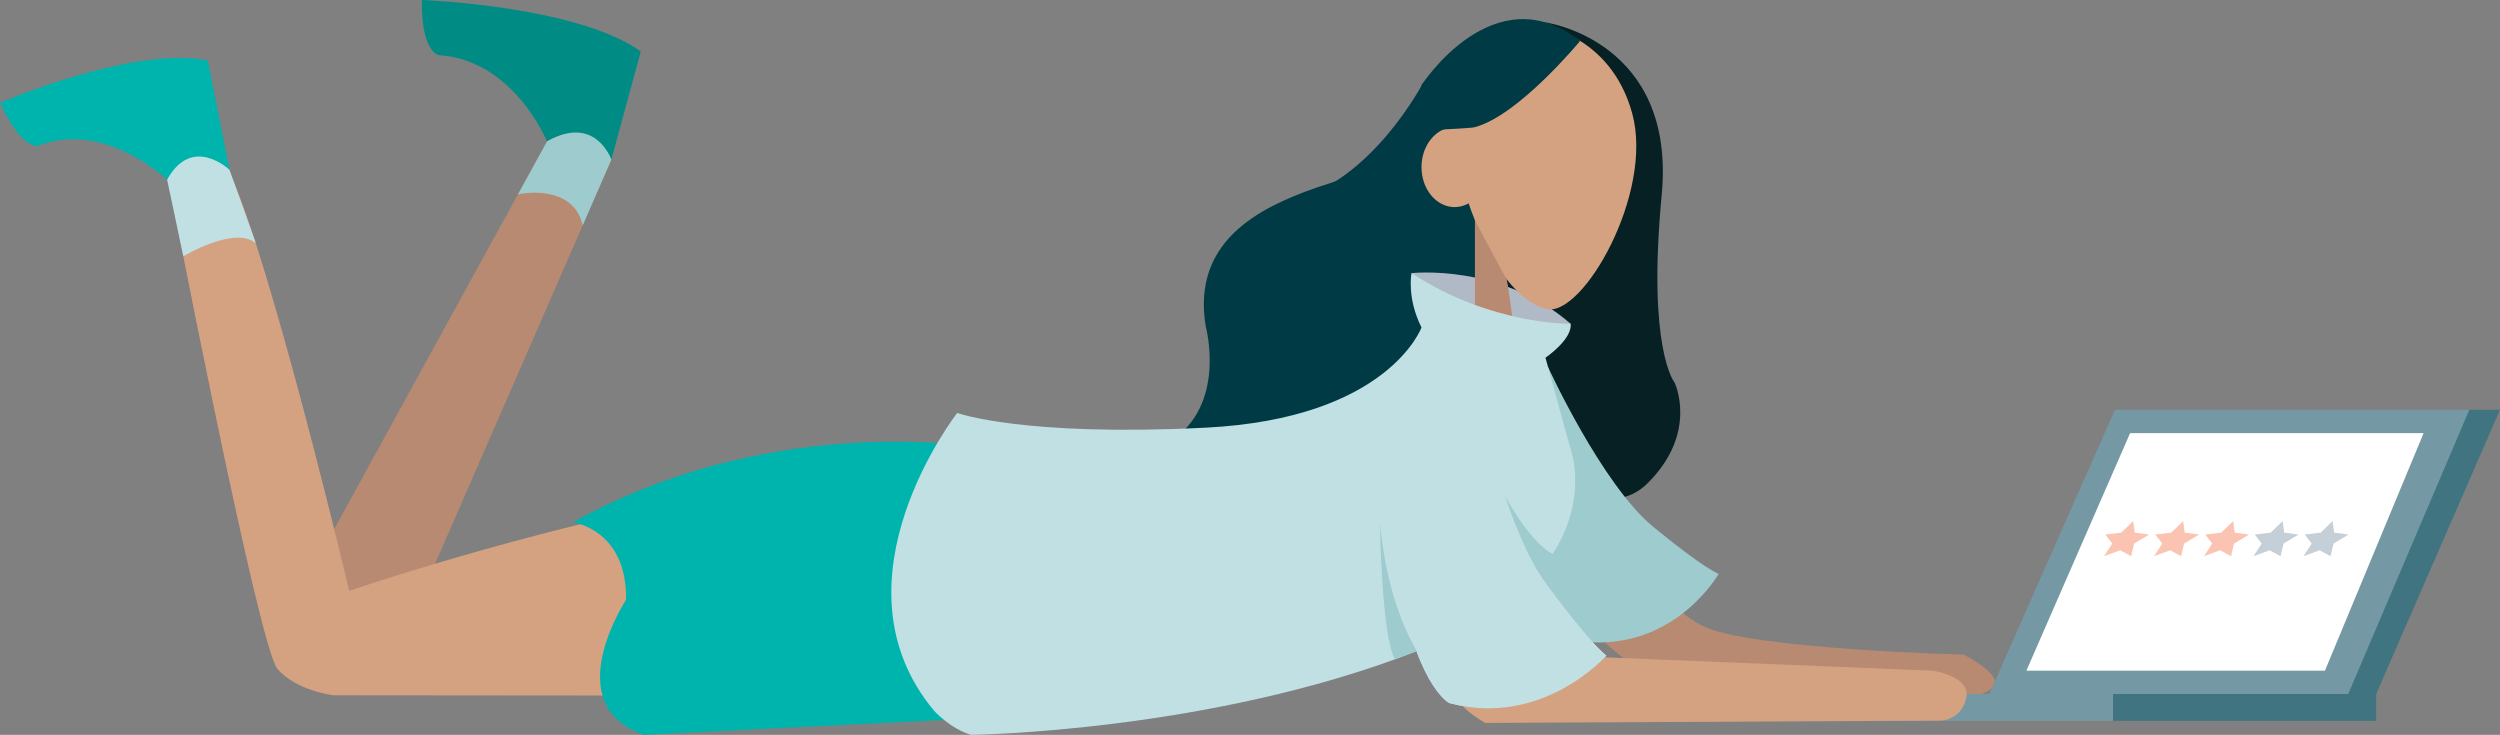 <?xml version="1.0" encoding="UTF-8"?>
<svg id="Layer_9" data-name="Layer 9" xmlns="http://www.w3.org/2000/svg" viewBox="0 0 302.04 88.78">
  <rect x="0" y="0" width="302.04" height="88.78" fill="#808080" stroke="none"/>
  <defs>
    <style>
      .cls-1 {
        fill: #c1e0e4;
      }

      .cls-2 {
        fill: #fff;
      }

      .cls-3 {
        fill: #00b4ae;
      }

      .cls-4 {
        fill: #c5cfd7;
      }

      .cls-5 {
        fill: #b88a72;
      }

      .cls-6 {
        fill: #fbc3b2;
      }

      .cls-7 {
        fill: #9dcbce;
      }

      .cls-8 {
        fill: #008c85;
      }

      .cls-9 {
        fill: #b0b9c6;
      }

      .cls-10 {
        fill: #062023;
      }

      .cls-11 {
        fill: #7599a4;
      }

      .cls-12 {
        fill: #d5a281;
      }

      .cls-13 {
        fill: #003b45;
      }

      .cls-14 {
        fill: #417481;
      }
    </style>
  </defs>
  <path class="cls-5" d="m121.64,56.04s-38.89,1.26-70.11,14.44l22.33-51.19s-1-6.42-7.78-2.2l-29.89,54.46s.56,7.76,6.33,10.21,80.89,1.37,80.89,1.37"/>
  <path class="cls-12" d="m113.64,84c-2.14.09-73.33,0-73.33,0,0,0-4.44-.5-6.78-3.17s-13.5-60.64-13.5-60.64c0,0,1.67-4.2,5.83-2.2s16.33,53.39,16.33,53.39c0,0,63.5-21.72,86.67-11.88,23.17,9.83-15.22,24.5-15.22,24.5Z"/>
  <path class="cls-3" d="m113.98,53.56c-.79.06-23.11-2.57-44.78,9.55,0,0,6.56.81,6.44,9.35,0,0-8.33,12.65,2.11,16.32l40.44-2"/>
  <path class="cls-8" d="m50.98,0s18.67.67,26.44,6.22l-3.56,13.06s-2.22-5.22-7.78-2.2c0,0-4-9.86-13.11-10.42,0,0-2.11-.44-2-6.67Z"/>
  <path class="cls-3" d="m0,12.43s16.12-6.97,25.11-5.12l2.62,13.22s-4.14-3.81-7.54,1.18c0,0-7.65-7.27-15.61-4.08,0,0-1.98.46-4.57-5.2Z"/>
  <path class="cls-1" d="m20.19,21.71l1.96,9.25s6.19-3.73,8.76-1.57l-3.18-8.86s-4.5-4.33-7.54,1.18Z"/>
  <path class="cls-7" d="m66.09,17.09s-3.55,6.48-3.52,6.41,6.65-1.45,7.83,3.72l3.46-7.93s-1.89-5.56-7.78-2.2Z"/>
  <path class="cls-13" d="m174.69,8.35c-.68-.41-3.24,9.58-7.63,11.6-1.84.84-4.83,1.62-8.02,2.72-7.08,2.46-15.09,6.58-13.36,16.81,0,0,2.61,9.6-4.44,13.91-.91.56-.48,1.85.61,1.83l26.21-.49c.17,0,.33-.04.48-.11l16.54-7.87c.36-.17.58-.51.59-.87l.43-30.09c0-.34-.18-.66-.49-.85l-10.91-6.6Z"/>
  <path class="cls-13" d="m171.94,9.99s-6.22,12-15.93,14.23l11.91,1.78,8.84-13.51-4.82-2.5Z"/>
  <path class="cls-10" d="m186.72,2.71s15.81,2.18,14.04,20.85c-1.78,18.67,1.56,22.67,1.56,22.67,0,0,2.89,6-3.22,12.11-6.11,6.11-15.38-4.22-15.47-4.56s-3.88-17.89-3.88-17.89l2.57-9.89,4.41-23.29Z"/>
  <path class="cls-9" d="m170.53,33s10.78-1.22,19.22,6.11l-2.44,2-13.61-4.78-3.17-3.33Z"/>
  <path class="cls-12" d="m179.53,29.67s3,6.67,7.33,7.67,13-14,10.33-23.67c-2.67-9.67-11.33-10.67-11.33-10.67,0,0-17.67,2.67-6.33,26.67Z"/>
  <ellipse class="cls-12" cx="175.74" cy="20.19" rx="4" ry="4.83"/>
  <polygon class="cls-12" points="178.2 26.61 178.2 41.67 183.62 44.33 180.91 26.61 178.2 26.61"/>
  <path class="cls-5" d="m178.2,26.61s3.63,6.87,3.79,7.07.69,4.51.69,4.51c0,0-2.93-.74-4.48-1.34v-10.24Z"/>
  <path class="cls-13" d="m190.91,4.94s-7.41,9-12.71,10.42c0,0,.07.09-3.8.28s-2.66-5.35-2.66-5.35c0,0,8.71-13.53,19.17-5.35Z"/>
  <path class="cls-5" d="m199.45,67.89s.72,4.86,6.19,7.7,31.61,3.5,31.61,3.5c0,0,4.94,2.5,3.53,3.92s-6.67,2.42-6.67,2.42c0,0-19.58-1.25-20.08-1.33s-11.92-1.92-11.92-1.92c0,0-11.33-.83-18.5-22.67"/>
  <path class="cls-7" d="m187.02,44.33s6.51,14.22,12.73,19.33,7.89,5.67,7.89,5.67c0,0-4.89,8.67-15.23,8.28,0,0-4.16-1.06-8.8-12.5s3.4-20.78,3.4-20.78Z"/>
  <path class="cls-1" d="m170.53,33s-.59,3,1.21,6.56c0,0-3.98,11-26.09,12.11s-30-1.78-30-1.78c0,0-15.89,20.33-2.78,36,0,0,1.89,2.11,4.44,2.89,0,0,28.67-.33,53.56-10s18.78-24.89,18.78-24.89l-2.93-10.67s3.26-2.22,3.04-4.11c0,0-9.56.22-19.22-6.11Z"/>
  <path class="cls-1" d="m177.92,45.03s3.42,18.12,8.94,25.61,7.22,8.56,7.22,8.56c0,0-7.71,8.79-19.02,5.73,0,0-4.32-2.28-6.41-16.7-2.09-14.43,9.27-23.2,9.27-23.2Z"/>
  <path class="cls-7" d="m171.2,78.66s-3.63-5.44-4.48-15.56c0,0,.18,13.79,1.81,16.55l2.67-1Z"/>
  <path class="cls-7" d="m186.02,69.28s-3.41-2.94-5.66-12.19c0,0,4,8.75,7.75,10.06s-2.09,2.13-2.09,2.13Z"/>
  <rect class="cls-11" x="213.54" y="83.85" width="41.76" height="3.23"/>
  <polygon class="cls-14" points="255.29 83.85 283.04 83.85 297.86 49.51 302.04 49.51 287.08 83.85 287.08 87.09 255.29 87.09 255.29 83.85"/>
  <polygon class="cls-11" points="240.34 83.85 255.52 49.51 298.33 49.51 283.7 83.85 240.34 83.85"/>
  <polygon class="cls-2" points="244.82 81.03 257.35 52.33 292.81 52.33 280.89 81.03 244.82 81.03"/>
  <polygon class="cls-6" points="257.72 62.95 257.92 64.35 259.65 64.58 257.84 65.67 257.47 67.2 256.16 66.48 254.2 67.2 255.2 65.67 254.36 64.58 256.28 64.35 257.72 62.95"/>
  <polygon class="cls-6" points="263.76 62.95 263.95 64.35 265.68 64.58 263.88 65.67 263.5 67.2 262.19 66.48 260.24 67.2 261.23 65.67 260.39 64.58 262.32 64.35 263.76 62.95"/>
  <polygon class="cls-6" points="269.8 62.95 269.99 64.35 271.72 64.58 269.91 65.67 269.54 67.2 268.23 66.48 266.27 67.2 267.27 65.67 266.43 64.58 268.36 64.35 269.8 62.95"/>
  <polygon class="cls-4" points="275.78 62.95 275.97 64.35 277.7 64.58 275.89 65.67 275.52 67.2 274.21 66.48 272.25 67.2 273.25 65.67 272.41 64.58 274.34 64.35 275.78 62.95"/>
  <polygon class="cls-4" points="281.81 62.95 282.01 64.35 283.74 64.58 281.93 65.67 281.56 67.2 280.25 66.48 278.29 67.2 279.29 65.67 278.45 64.58 280.37 64.35 281.81 62.95"/>
  <path class="cls-12" d="m189.87,77.61l3.44,1.78,40.17,1.64s4.72.66,4.06,3.36-3.12,2.67-3.12,2.67l-54.96.28s-4.47-2.28-5.25-6.31,15.67-3.42,15.67-3.42Z"/>
  <path class="cls-1" d="m177.92,45.03s3.42,18.12,8.94,25.61,7.22,8.56,7.22,8.56c0,0-7.71,8.79-19.02,5.73,0,0-4.32-2.28-6.41-16.7-2.09-14.43,9.27-23.2,9.27-23.2Z"/>
</svg>